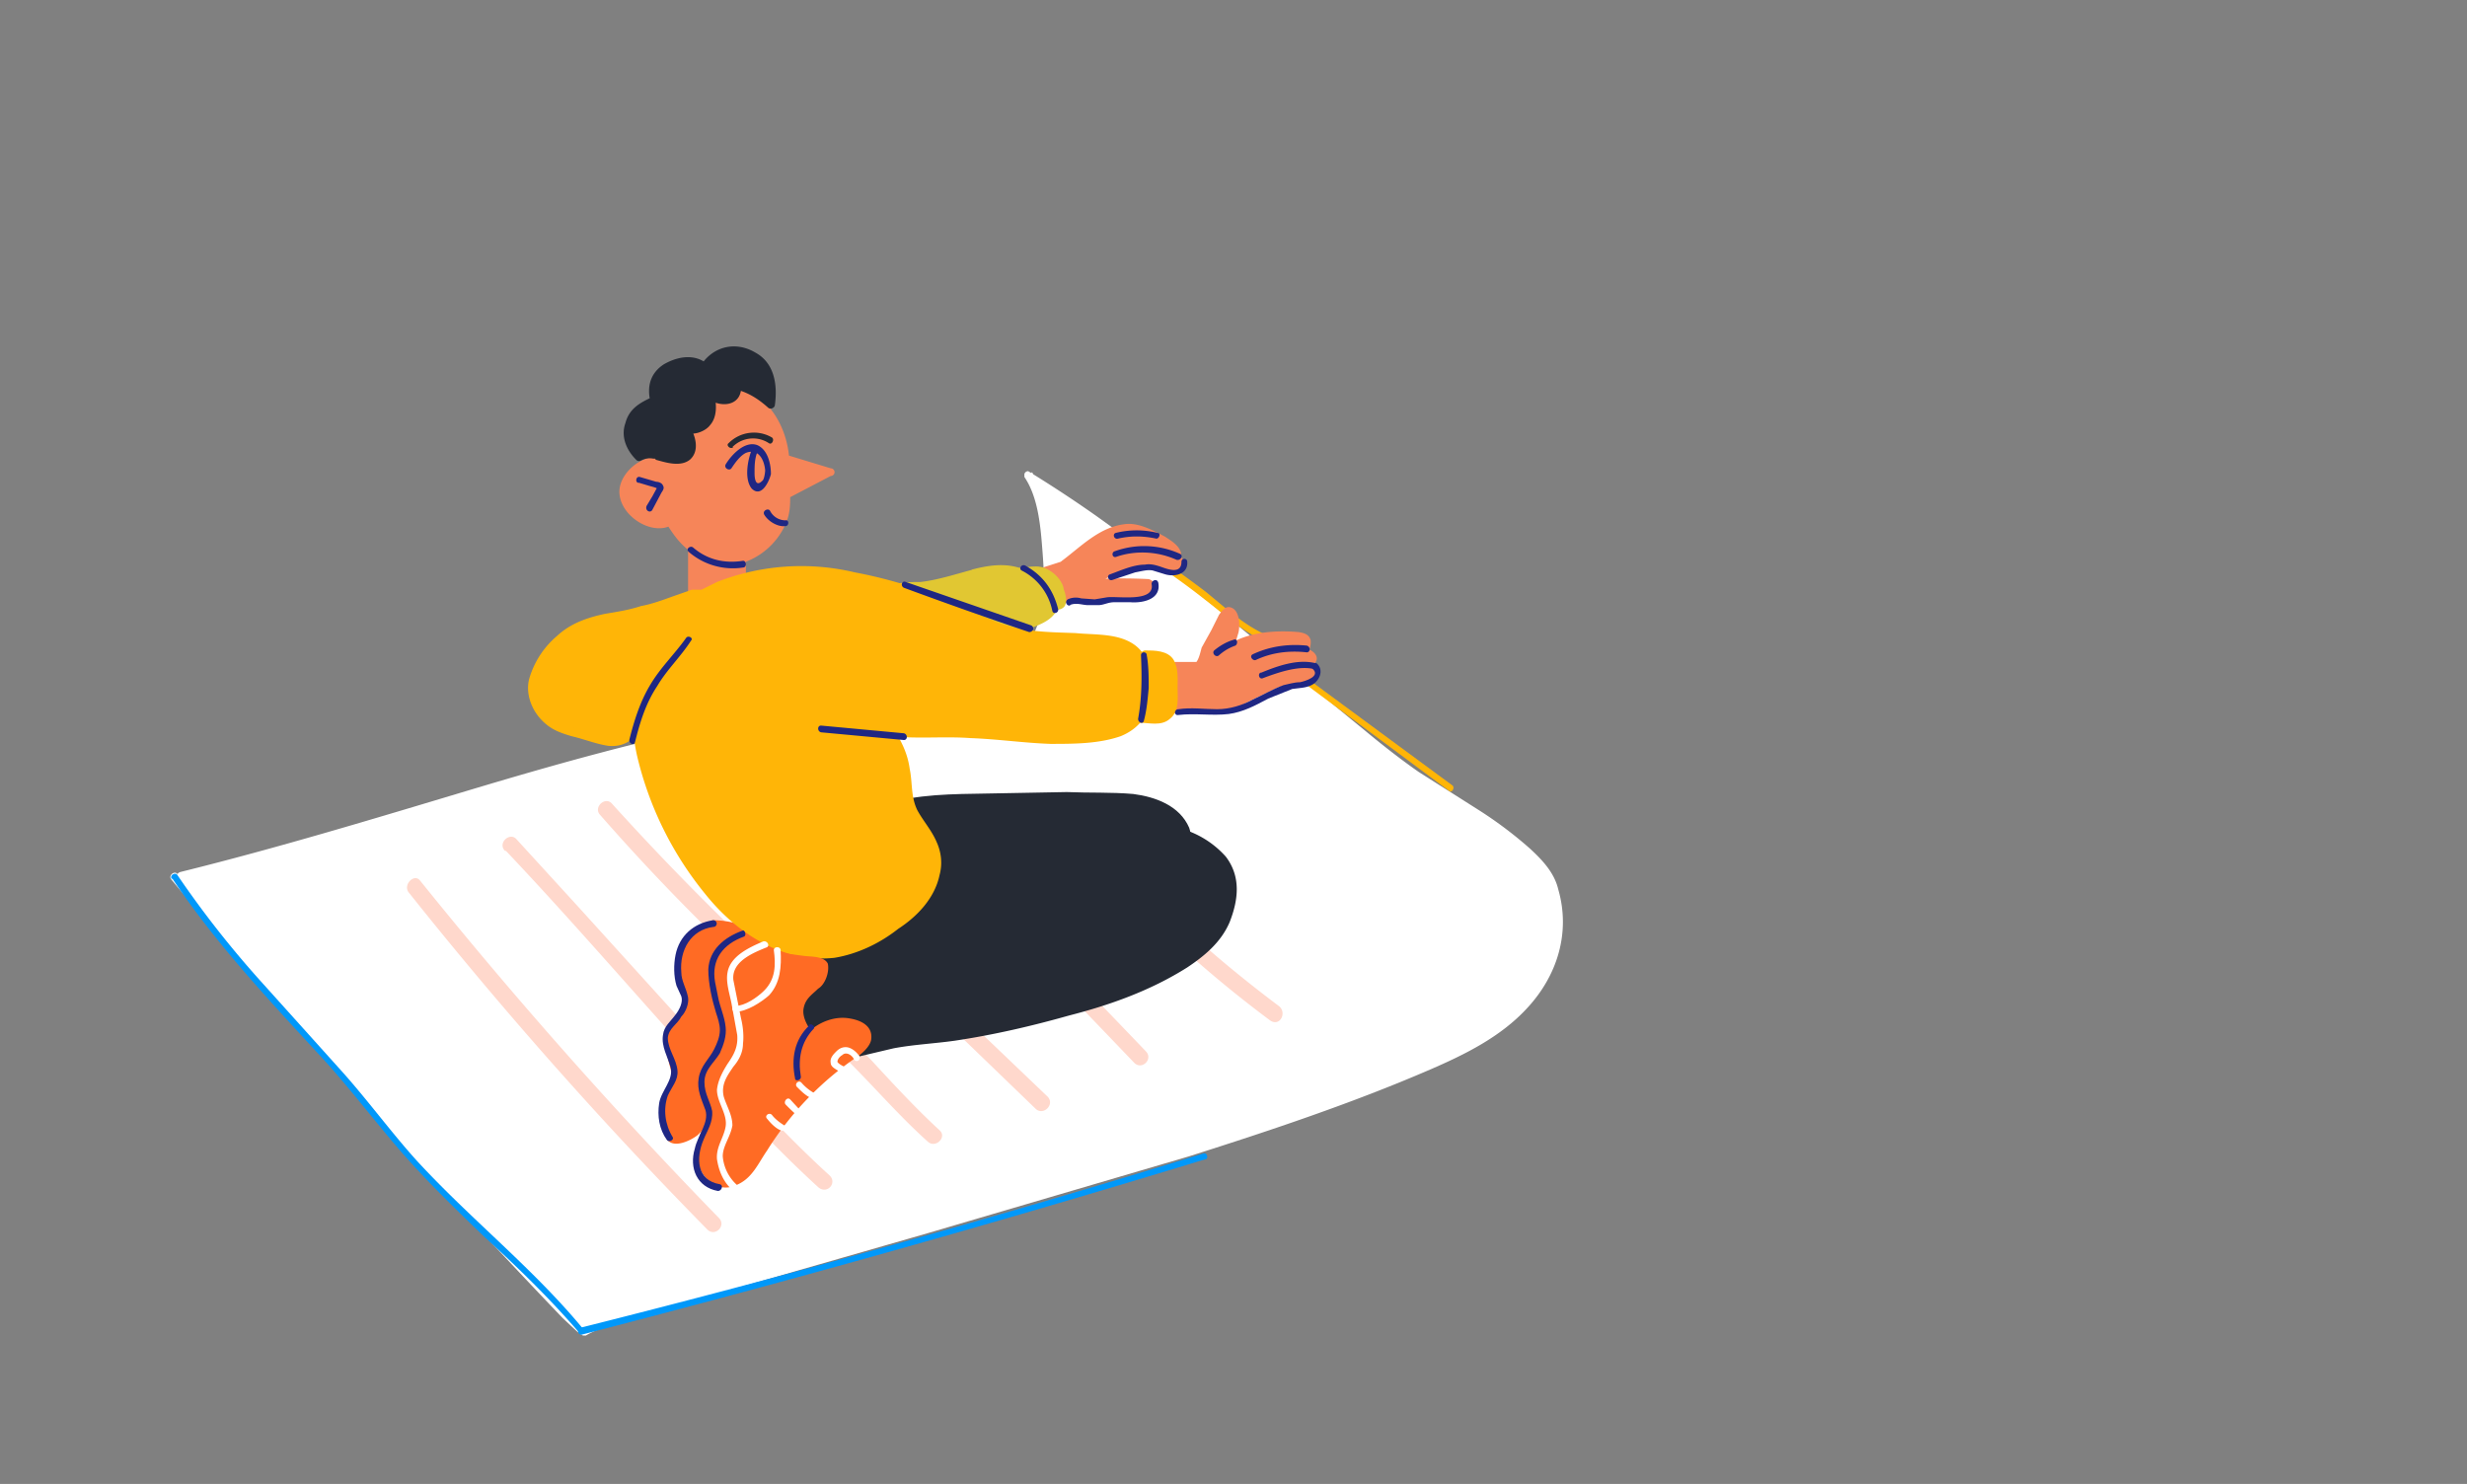 <svg width="256" height="154" fill="none" xmlns="http://www.w3.org/2000/svg">
  <rect width="100%" height="100%" fill="#808080" stroke="none"/>
  <path d="M18.8 91c23-5.6 35.6-11.3 58.6-15.9 6.4-1.3 26.1-5.7 29.3-8 3.1-2.3 2.1-14.6 0-17.9 12.1 7.6 25.8 19.8 36.9 28.7 5.3 4.3 16.2 9.4 17.6 14.2 2.6 8.7-4.2 14.3-9.5 17-4.3 2-14 5.8-18.6 7.3-25.4 8.3-71.2 20.6-72.5 21.8-.4.3-28.3-29.1-42.5-47.2" fill="#fff"/>
  <path d="M18.9 91.4c18.5-4.5 36.4-11.2 55-15.1 6.5-1.4 12.8-2.7 19.2-4.3a141.4 141.4 0 0012.4-3.8c.7-.3 1.4-.6 2-1.3.8-1 1.1-2.3 1.3-3.6a32.2 32.2 0 00-.4-10.5 12 12 0 00-1.3-3.8l-.6.6c9.9 6.2 18.8 13.8 27.8 21.2 3.9 3.2 7.7 6.7 12 9.6 3.8 2.6 8 4.8 11.6 8a9 9 0 013 4.4c.7 2.4.6 4.9-.4 7.2a18 18 0 01-8.8 8.6 222.7 222.7 0 01-24 9.1l-26.2 7.9-25 7.2c-5 1.4-10 2.7-15 4.5-.3 0-.8.2-1.1.5-.3.2.3-.1.3 0 0 0-.1-.2 0 0a3 3 0 00-.5-.5c-1.5-1.3-2.8-2.8-4.2-4.2a707.3 707.3 0 01-37.6-42.4c-.3-.4-1 .2-.6.6a875.7 875.7 0 0040.6 45.5l1.5 1.4.4.3.2.1h.3c1-.6 2.3-1 3.4-1.3l8-2.4 24-6.9 27.2-8c8.5-2.7 16.9-5.5 25-9 3.7-1.6 7.3-3.4 10-6.3 3.2-3.4 4.6-7.9 3.3-12.4-.4-1.7-1.6-3-2.9-4.2a42 42 0 00-5.3-4l-6.3-4c-2-1.4-3.9-2.9-5.7-4.4-9.2-7.5-18.1-15.3-27.8-22.2a133.2 133.2 0 00-7-4.6.4.4 0 00-.4.3v.3c1.5 2.2 1.7 5.4 1.9 8 .2 2.6.3 6-1 8.4-1 1.6-3.3 2-4.8 2.6A374 374 0 0175.7 75c-9.1 1.8-18 4.3-27 7-10 3-19.9 6-30 8.5-.6.2-.3 1 .2.8z" fill="#fff"/>
  <path d="M17.9 91.2c4.6 6.9 10.3 12.9 15.9 19 2.7 3 5.2 6.3 7.8 9.3 2.7 3.1 5.7 6 8.6 8.8 3.5 3.2 6.9 6.5 9.9 10 .2.4.7 0 .4-.4-5.2-6.3-11.7-11.4-17.3-17.5-2.7-3-5.1-6.3-7.8-9.3l-8.1-9a104 104 0 01-8.9-11.3c-.2-.3-.8 0-.6.4z" fill="#0098FA"/>
  <path d="M117.6 57c2.5 1.6 5 3.3 7.4 5.2 2.1 1.6 4.2 3.6 6.8 4.6.3.1.5-.5.1-.7-2.6-1-4.7-3-6.8-4.7a123 123 0 00-7.1-5c-.4-.3-.7.3-.4.5zM135.2 70.8l15.2 11.3c.3.2.6-.4.3-.6l-15.2-11.2c-.3-.3-.6.3-.3.5z" fill="#FFB507"/>
  <path d="M60.4 138.5a1532.6 1532.6 0 0064.7-18.2c.3 0 .2-.7-.2-.6a1248.4 1248.4 0 01-64.7 18.1c-.4.2-.2.8.2.7z" fill="#0098FA"/>
  <path d="M52.5 88.3c8.8 9.3 16.9 19 25.7 28.3 2.2 2.3 4.4 4.5 6.7 6.6.9.8 2-.4 1.2-1.2-4.4-4-8.5-8.5-12.5-12.9L60 94.1l-6.4-7c-.7-.8-2 .4-1.2 1.2zM62.3 84.6a222 222 0 0019.9 20c2 1.8 4.1 3.6 6 5.7 2.7 2.7 5.2 5.6 8.1 8.2.8.7 2-.5 1.2-1.2-2.5-2.3-4.8-4.8-7.2-7.4l-6-5.8a279 279 0 01-20.8-20.7c-.7-.8-2 .4-1.2 1.2zM96.1 104.1l11.4 11c.8.7 2-.5 1.2-1.3l-11.4-10.9c-.8-.7-2 .5-1.2 1.3zM95.7 87.8c2.8 2.5 5.4 5.3 8 8a1961.7 1961.7 0 0114 14.5c.8.8 2-.4 1.2-1.2a1434 1434 0 00-18.5-19c-1.1-1.2-2.2-2.4-3.5-3.5-.8-.8-2 .5-1.2 1.2zM109.2 86.8c4 3 7.7 6.2 11.3 9.6 3.6 3.4 7.4 6.6 11.3 9.5 1 .7 1.8-.8.9-1.5-4-3-7.7-6.1-11.3-9.5-3.6-3.4-7.4-6.6-11.4-9.6-.9-.6-1.7.9-.8 1.5zM42.4 92.6a446.3 446.3 0 0031 35c.8.8 2-.4 1.2-1.2a498 498 0 01-31-35c-.6-.8-1.8.4-1.2 1.2z" fill="#FFD8CC"/>
  <path d="M74 95.8a6.8 6.8 0 00-3 3c-.4.7-.6 1.7-.3 2.5.3 1 .8 1.7.7 2.7 0 1.1-1 1.8-1.7 2.6-.6.8-.7 1.5-.3 2.4.3.8.5 1.5.6 2.3 0 .7 0 1-.3 1.5-.4.6-.6 1.3-.7 2-.1.6 0 3.4.8 3.5 2.5.5 3.9-3 4.4-3.5 1.5-1.5.2-2.1 1.7-3.7a18 18 0 004.4-6.1c.8-2.4 3.3-5 1.3-6.5a16.3 16.3 0 00-7.6-2.7" fill="#FF6B24"/>
  <path d="M73.9 95.6c-1.7.8-3.3 2.4-3.6 4.3-.3 1.3.6 2.3.8 3.6.1 1.5-1.2 2.2-1.9 3.3-.5.8-.3 1.7 0 2.6l.4 1.6c.2.8 0 1.3-.4 2a6.3 6.3 0 00-.1 5c.5 1.3 2.4.5 3.3-.2.5-.5 1-1.1 1.4-1.8.4-.6.9-1.1 1.2-1.7.5-.8.3-1.8.8-2.6.8-1.1 2-2 2.8-3.1.8-1 1.4-2 1.9-3.2.4-1.1 1-2.2 1.6-3.3.4-.9.8-1.9.5-2.8-.2-1-1.2-1.4-2-1.8-2-1-4.3-2-6.6-2-.4 0-.4.7 0 .7 1.9 0 3.8.7 5.5 1.4.7.4 1.7.8 2.2 1.4.7.8.2 2-.2 2.9-.5.8-1 1.6-1.3 2.5a15.4 15.4 0 01-3.8 5.7c-.6.7-1.4 1.3-1.6 2.3l-.1 1c-.1.5-.4.8-.8 1.2l-.8 1.3a6 6 0 01-1.4 1.6c-.6.4-1.7 1-2 .2-.8-1.7-.4-3.5.4-5 .3-.7.3-1.4 0-2.1-.1-1-.9-2.1-.6-3 .4-1.1 1.6-1.7 2-2.7.4-1 .2-2-.2-3-.6-1.3-.5-2.3.3-3.5.7-1 1.6-1.8 2.6-2.3.4-.2 0-.7-.3-.5z" fill="#FF6B24"/>
  <path d="M93.4 90.5c7.5-1.1 14.9-3.9 22.4-4.8 3.3-.4 8.7.7 10.9 3.3 1.7 1.9 1.4 4 .5 6.4-.9 2.4-2.7 3.6-4.8 5a43.6 43.6 0 01-9.3 4c-7.7 2-9.8 2.7-19.1 3.8-2.4.3-11 2.5-13.4 3-1.4.3-2.4-2.6-1.8-4.1.6-1.7-.5-6.2 1-7 2.8-1.3 3 .7 5.5-1 1-.6 3.5-.2 3.7-1.2.2-1.1 3.4-2.7 3.2-3.9-.2-1.2-2.5-2-1.6-3" fill="#252A34"/>
  <path d="M93.5 91c5.7-1 11.2-2.7 16.9-4 2.4-.5 5-1 7.5-1 2.1.1 4.4.6 6.3 1.6 2 1 3.6 2.9 3.2 5.4a8.4 8.4 0 01-3.5 5.9 35.2 35.2 0 01-11.4 5.2c-3.6 1-7.3 2-11 2.6-3.7.7-7.5 1-11.2 1.8l-5.5 1.3c-1.3.3-2.8.8-4.1 1-1 0-1.3-1-1.5-1.8-.2-.9 0-1.5.1-2.4.3-1.6-.1-3.3.2-5 .2-1 .8-1.3 1.8-1.5l2 .2c1 0 1.6-.5 2.4-.9.7-.3 1.6-.2 2.4-.4.6-.1 1-.4 1.3-1 .3-.6.9-1 1.5-1.6 1-.9 2.3-1.9 1.3-3.3-.2-.3-1.6-1.3-1.3-1.7.4-.4-.2-1-.6-.6-1.3 1.6 2 2.2 1.4 3.6-.3.7-1.4 1.4-2 1.8l-.7.8-.5 1c-.5.4-1.8.3-2.4.4-1 .2-1.7 1-2.6 1-.8 0-1.5-.2-2.3-.1-.7 0-1.7.3-2.1 1-1 1.3-.6 3.4-.6 4.9 0 .8-.2 1.5-.3 2.3 0 1 0 1.8.5 2.6.2.7.7 1.4 1.5 1.5.5.1 1.2-.1 1.7-.2l5.3-1.3 5.5-1.3c2.1-.4 4.3-.5 6.4-.8 4-.6 7.9-1.5 11.8-2.6 4.3-1.1 8.5-2.6 12.3-5 1.8-1.2 3.5-2.6 4.4-4.7.9-2.3 1.2-4.7-.4-6.8a9.8 9.8 0 00-5-3 16 16 0 00-6.4-.7c-6 .7-12 2.7-18 4-1.4.4-3 .7-4.5.9-.6 0-.3 1 .2.8z" fill="#252A34"/>
  <path d="M89.4 85c4.7-2.6 9.7-2 14.5-2.3 3.4-.2 7.4 0 9.6 0 1.6 0 6-.2 8 1.5 1.2 1 2.2 2.3 1.3 3.7-.7 1.3-8.4 1.5-9.8 2l-15.6 5c-1.8.5-3.8 1-5.4.1a6 6 0 01-2.1-2.3c-.4-.7-.8-1.4-.8-2.2 0-1.5 1.4-2.7 2.7-3.5" fill="#252A34"/>
  <path d="M89.6 85.3c2.7-1.4 5.7-1.9 8.8-2l8.4-.2h7.1c2 0 4 0 6 .7 1.5.6 4.4 3.5 1.7 4.4-1.6.4-3.4.6-5 .8-1.4.1-2.8.2-4.2.6l-9.4 3-5.3 1.7c-1.5.4-3.2 1-4.7.6-1.6-.4-2.8-2-3.3-3.6-.6-1.8 1-3 2.3-4 .4-.3 0-1-.4-.7-1 .7-2.2 1.6-2.7 2.8-.5 1.3.1 2.7.8 3.8.7 1.1 1.6 2.2 3 2.5 1.3.5 2.9.1 4.2-.3 3.6-1 7.1-2.3 10.7-3.4 2.5-.8 4.9-1.7 7.5-2 2-.3 4-.4 6-.8.5-.2 1.3-.3 1.8-.7.7-.6.8-1.8.5-2.6-1-2.3-3.5-3.2-5.8-3.5-2.3-.2-4.6-.1-6.9-.2l-10.9.2c-3.7.1-7.3.4-10.7 2.2-.4.3 0 1 .5.7z" fill="#252A34"/>
  <path d="M108 59.4s-.2 0-.2.2h.1l1.3 3 2.2-.7.3-.1c-.2-1.2-.3-2.3-1-3.3-.8.4-1.7.7-2.7.9z" fill="#F68559"/>
  <path d="M108 59c-.3 0-.5.2-.6.4a.4.4 0 000 .5h.1a.5.5 0 00.6.1.4.4 0 00.2-.6c-.2-.6-1-.1-.8.4l1.4 3a.4.4 0 00.5.1l2.4-.7a.4.4 0 00.3-.5c-.2-1.2-.3-2.4-1-3.4a.4.4 0 00-.4-.2l-2.8.9c-.5 0-.3 1 .2.8 1-.2 1.9-.5 2.8-.9l-.5-.2c.6 1 .7 2.1.8 3.2l.3-.5-2.4.7.5.2-1.3-3c-.2-.5-1 0-.7.5l.1-.6.4.1v.5c.5-.2.3-1-.2-.8zM108 59.6z" fill="#F68559"/>
  <path d="M107.6 59.8a.4.4 0 00.5.2h.1l.1-.2v-.2-.2l-.3-.2h-.3a.4.4 0 00-.1.6v-.2l.7-.2a.4.4 0 00-.5-.2.4.4 0 00-.3.3v.3zM125.7 69.1H121l-.3.7c-.1-.3-.4 0-.5.3-.1 1 0 2 .2 3l.2.3c.2.1.3.2.5.1h4.2l.3-4.4z" fill="#F68559"/>
  <path d="M125.7 68.7H121a.4.4 0 00-.4.2l-.3.8.7-.2c-.4-.4-1-.2-1.1.4-.4.9-.2 2.3 0 3.2.3.8.9.9 1.7.9 1.2 0 2.5-.2 3.7-.1a.4.4 0 00.4-.4l.3-4.4c0-.5-.9-.5-.9 0 0 1.5 0 3-.2 4.4l.4-.5-3.6.1c-.2 0-.6.1-.8-.1-.2-.1-.2-.7-.3-.9 0-.3-.2-2 .1-2l-.4-.1h.1a.4.4 0 00.7-.1l.3-.8-.4.4h4.6c.5 0 .5-.8 0-.8zM72.5 58a6.8 6.8 0 006.3-1c1.8-1.3 2.9-2.9 2.7-5v-.6c1.8-1 2.5-1.2 4.5-2.4-2.2-.8-4.5-1.4-4.5-1.4-.7-8.2-10.6-10.7-13.2.3-1-.2-2.8.9-3.3 2-.4.7-.6 2.6 1.3 3.7.6.4 1.9 1.4 3.2.5 0 0 1.4 2.2 2.3 2.7.2.1 0 .6 0 .8l.1.4-.1 3.7h.4l4.8.4v-4" fill="#F68559"/>
  <path d="M72.4 58.4a7.4 7.4 0 009.2-4.2c.4-1 .4-1.9.4-2.8l-.2.3 4.4-2.3a.4.4 0 000-.8l-4.6-1.4.3.4c-.2-2.8-1.6-5.7-4.2-7a6 6 0 00-7 1.5 12.3 12.3 0 00-2.8 5.7l.4-.4c-2-.1-4.3 2-4 4 .3 2.3 3.4 4.2 5.4 3.1l-.5-.1c.5.8 1.1 1.7 1.9 2.4.2.2.3.2.3.4v4.5a.4.4 0 00.4.4c1.7 0 3.5.3 5.2.4a.4.4 0 00.4-.4v-4c0-.5-.8-.5-.8 0v4l.4-.4c-1.7-.2-3.5-.5-5.2-.4l.4.4.1-3.5c0-.5.2-1.3-.2-1.7-.5-.5-1-.9-1.4-1.5l-.8-1a.4.4 0 00-.6-.2c-1.6.8-4.1-1-4.2-2.7 0-1.5 1.8-3 3.2-2.8a.4.4 0 00.4-.3c.8-3.3 2.9-7.4 6.9-7 3.3.2 5.2 3.5 5.5 6.6a.4.4 0 00.3.4l4.5 1.4v-.8L81.3 51a.4.4 0 00-.3.4l-.1 2.1c-.3 1-1 2-1.8 2.7a6.5 6.5 0 01-6.5 1.3c-.6-.2-.8.7-.3.9z" fill="#F68559"/>
  <path d="M118.7 68c.8 0 2 0 2.6.6.6.5.4 2 .4 2.9 0 .8.2 2-.4 2.6-.8 1-1.9.5-3.1.4" fill="#FFB507"/>
  <path d="M118.7 68.4c.8 0 2.1 0 2.5.8.3.7.1 1.5.1 2.2 0 .8.2 2-.4 2.5-.7.6-1.9.2-2.7.2-.6 0-.6.8 0 .9 1 0 2.3.4 3.2-.4 1-.8.8-2.1.8-3.2 0-1 .1-2-.4-2.9-.6-1-2-1-3-1-.6.1-.6 1 0 1z" fill="#FFB507"/>
  <path d="M101 59.5L97 60.7c-.7.1-4.6.2-4.9 1-.2.6 2.8 1.2 3.3 1.6 1.8 1.8 1.6 2.8 4 3 1.7.3 2.2.8 3.7 0 1-.6 6.3-2 6.3-3.3 0-.7-.5-1.4-1-2-1-1-2.2-1.7-3.5-2a9 9 0 00-3.8.5z" fill="#E1C732"/>
  <path d="M101 59.1c-1.9.5-3.7 1.1-5.5 1.3-1 0-2.6 0-3.5.6-1 .7-.1 1.4.6 1.7l1.8.7c.6.2 1 .7 1.5 1.3 1 1 1.6 1.8 3 2l2.4.5c.8 0 1.3-.3 2-.6 1-.6 2.3-.9 3.4-1.3 1-.4 2.2-.8 2.8-1.7 1-1.3-1.1-3.1-2-3.8-2.1-1.5-4.3-1.3-6.6-.7-.5.2-.3 1 .2.8 2-.5 3.9-.8 5.7.5.7.5 2.9 2.2 1.7 3-1.6 1.2-3.7 1.6-5.5 2.4-.5.2-1 .5-1.5.5-.7 0-1.4-.2-2-.3-.7-.1-1.3-.2-1.9-.7l-1-1a4.8 4.8 0 00-2.2-1.8l-1.5-.6c-.2 0-.3-.2-.5-.3.4.3-.2.2 0 .2l.4-.2c1-.3 2.3-.3 3.5-.4 1.6-.2 3.2-.8 4.8-1.3.6-.1.3-1-.2-.8z" fill="#E1C732"/>
  <path d="M105.2 59.5c1 0 2-.5 3-.2.8.3 1.3 1 1.8 1.6l.2 1.8c-.8.4-2-.3-2.7 0" fill="#E1C732"/>
  <path d="M105.2 59.9c1 0 2-.5 3-.2.6.3 1.3 1 1.5 1.7v1.1c.2-.2-.1 0-.3-.1-.7 0-1.3-.3-2-.2-.6 0-.4 1 .2.8.7-.1 2.1.7 2.8 0 .4-.4.2-1.3 0-1.8-.1-.8-.8-1.6-1.5-2-1.2-.8-2.5-.2-3.7-.2-.6 0-.6.9 0 .9z" fill="#E1C732"/>
  <path d="M92.4 76c1 1.5 1.6 3.2 1.8 5 0 .7 0 1.4.2 2.1.4 2 2.2 3.4 2.7 5.4.7 2.5-1 5-3 6.7-2.3 2-5.3 3.7-8.4 3.8-2.8.2-5.5-.8-7.8-2.4a23.2 23.2 0 01-5.8-6 38.2 38.2 0 01-4.5-8.6 20 20 0 01-1.3-11l2.3-1.7c-1.5 1.4-1.7 6.2-3.5 7.3-1.8 1-3.9-.3-6-.7a5 5 0 01-3.9-4c-.2-1.5 1.3-4.7 3.8-6.3 2-1.3 4.3-1.4 7.6-2.2 2.1-.5 4.1-1.8 6.4-1.8a17.7 17.7 0 019.7-2.4c6.1 0 12.3 2 18 4.6 1.4.6 2.7 1.3 4.2 1.7 1.3.3 2.6.4 4 .5l4.4.2c1.8.1 3.7.3 4.8 1.7a5 5 0 011 2.9c0 1.3-.2 2.7-1 3.8-1 1.2-2.6 1.7-4.2 1.9-4.9.7-9.9-.3-14.8-.4h-5.4c-2.8-.2-5.5-1-8-2.1" fill="#FFB507"/>
  <path d="M92 76.2c.7 1 1.2 2 1.5 3.2.3 1.2.2 2.4.4 3.5.4 2.1 2.1 3.5 2.8 5.4.7 2.5-1 4.8-2.7 6.4a15 15 0 01-6.2 3.6c-5 1.3-9.8-1.4-13-5a35 35 0 01-8.3-17V74v-2.3c0-.5 0-.3.2-.6l.8-.6 1.3-1-.5-.6c-.9.9-1.2 2.3-1.6 3.5-.3 1.2-.6 3-1.8 3.7-1 .7-2.3.3-3.4 0l-3-.9c-1.5-.5-3-2.3-2.8-4A7.5 7.5 0 0158 67c1.3-1.4 3-2 4.8-2.4 2-.4 4-.7 6-1.5l2.9-1c.6 0 1.2 0 1.8-.3 8.1-4.4 18.1-1.5 26 2 2.1.9 4 2 6.3 2.3 2.4.4 4.8.4 7.2.6 1.8 0 4.3.2 5.2 2.1.9 1.9.7 4.8-1 6.1-2 1.5-5 1.4-7.2 1.4-2.7 0-5.4-.3-8.1-.5-2.7-.2-5.4 0-8.2-.2-2.7-.2-5.4-.8-7.9-2-.5-.2-.9.6-.4.8a24 24 0 007.1 2c2.7.3 5.5 0 8.2.2 2.8.1 5.5.5 8.3.6 2.4 0 5 0 7.3-.8 1.7-.7 2.9-2 3.1-4 .3-1.9 0-4.3-1.7-5.5-1.7-1.2-4.1-1-6.1-1.2-2.8-.1-5.6-.1-8.3-1.2l-7-3a47 47 0 00-7.6-2.1 24 24 0 00-14.3 1l-1.6.8h-1l-2 .7c-1.1.4-2.2.8-3.3 1-1.2.4-2.5.6-3.7.8-1.9.4-3.6 1-5 2.3a9.2 9.2 0 00-2.9 4.5c-.4 1.7.4 3.5 1.7 4.6.8.7 1.7 1 2.7 1.3 1.3.3 2.5.8 3.8 1 2 .2 3.1-1 3.8-2.7.6-1.6.8-3.8 2-5.1.4-.4 0-1-.5-.7l-1.2 1c-.4.2-1 .5-1.2.9-.3.4-.3 1-.3 1.5a20.3 20.3 0 00.4 6.1 35.5 35.5 0 007.1 14.4c3.2 4 8 7.2 13.4 6.6 2.4-.4 4.7-1.5 6.6-3 2-1.3 3.8-3.2 4.3-5.6.3-1.1.2-2.3-.3-3.4-.5-1.2-1.4-2.2-2-3.3-.7-1.4-.5-2.9-.8-4.3-.2-1.5-.8-2.8-1.6-4-.3-.5-1 0-.8.4z" fill="#FFB507"/>
  <path d="M75.9 48.6c.4-.6.9-1.3 1.5-1.6 1.3-.5 1.9.7 2 1.8 0 .2-.1 1-.3 1.1-.8.8-.8-.6-.8-.8 0-.7 0-1.5.3-2.2.1-.4-.5-.6-.6-.2-.4 1-.8 3 0 4 1 1 1.8-.7 2-1.5 0-1-.3-2.5-1.4-3-1.3-.5-2.7 1-3.3 2-.2.4.4.7.6.4zM79.3 53.4c.4.7 1.4 1.3 2.2 1.2.4 0 .4-.7 0-.6a1.8 1.8 0 01-1.6-1c-.2-.3-.8 0-.6.4zM66.3 50.1l1 .3c.3.1.9.2 1 .4v-.4l-.6 1.1-.6 1c-.2.5.4.8.6.4l.9-1.7c.1-.2.4-.5.2-.8-.1-.3-.5-.4-.7-.4l-1.7-.5c-.4-.1-.5.5-.2.6zM71.2 66.2c-1.2 1.7-2.7 3.1-3.8 5-1 1.7-1.6 3.6-2.1 5.6 0 .4.5.6.6.2.5-2 1.1-4 2.3-5.8 1-1.7 2.4-3 3.5-4.7.3-.3-.3-.6-.5-.3zM71.5 57.3a7 7 0 005.6 1.6c.4 0 .4-.7 0-.7-1.9.3-3.7-.1-5.2-1.4-.3-.2-.8.2-.4.5zM93.8 61a512 512 0 0013 4.6c.4 0 .6-.5.2-.7l-13-4.5c-.4-.2-.6.4-.2.6zM118.4 68c.1 2.3.1 4.4-.3 6.6 0 .4.5.6.6.2.3-1.1.4-2.3.5-3.4 0-1.1 0-2.3-.2-3.4 0-.4-.6-.4-.6 0zM106 59.2a6 6 0 013.2 4.2c.1.4.7.2.6-.2-.5-2-1.6-3.5-3.4-4.5-.4-.2-.7.3-.4.5zM93.8 76.1l-8.6-.8c-.4 0-.4.6 0 .7l8.6.8c.4 0 .4-.6 0-.7z" fill="#1F2783"/>
  <path d="M84 107.4c1-1 3-1.7 4.4-1.3.9.2 1.5.4 1.6 1.2.1.4.1.7-.1 1-1.5 2-4 3.2-5.8 5a34 34 0 00-5.9 7.7c-.5 1-1.7 2-2.8 2-1.2 0-2.6-1.4-2.7-2.6-.2-1.1.1-2.3.5-3.4.3-.6 1.1-.4.5-1.4-.6-.8-1-1.7-1.3-2.7-.7-2.2 3.3-3.8 2.6-6-.2-.7-1-1.2-1.3-1.9-.8-1.3.2-2.9 1.3-4 2-2 .4-1.3 1.7-2 1-.4 4 .3 4.5.3 1 0 3.3.3 4 .5.7.3.2 1.6-.1 2.3l-1.2 1c-1.3 1.4-1 2.7.1 4.3" fill="#FF6B24"/>
  <path d="M84.2 107.6c1.1-1 2.7-1.6 4.2-1.2.7.2 1.4.5 1.4 1.3 0 .7-1.1 1.5-1.6 2l-3.3 2.4c-1 1-2.1 2-3 3.2-1 1-1.7 2-2.5 3.1-.8 1.3-1.5 3-2.8 3.8-.6.4-1.3.6-2 .2-.7-.3-1.3-1-1.5-1.7-.3-.7-.1-1.6 0-2.3l.4-1c.2-.5.3-.4.5-.7.6-.8-.5-1.8-.8-2.5-.5-1.3-.7-2.1 0-3.3 1-1.2 2.8-2.6 2-4.4l-1-1.4c-.7-.9-.5-1.8 0-2.6.6-1 1.7-1.6 2.1-2.6l.1-.4c-.1.2.4-.2.6-.2.9-.3 2 0 3 .1l2.4.3c.7 0 1.3.2 2 .3l.6.1c.4.3.2.7.1 1-.2.7-.6 1-1.1 1.5-.5.4-.8.8-1 1.3-.6 1.3 0 2.6.7 3.7.3.3.8 0 .6-.4-.5-.7-1.1-1.7-.9-2.6.2-1 .9-1.4 1.5-2 .7-.4 1.2-1.7 1-2.6-.4-.8-1.8-.7-2.5-.8l-3-.4c-1.2-.1-4-.8-4.6.6-.4 1-1.3 1.5-1.9 2.3-.8 1.1-1.2 2.5-.3 3.7.4.6 1.2 1.2 1.2 2 0 .6-.4 1.1-.7 1.6-.7.8-1.5 1.6-2 2.6-.4 1.1.3 2.4.8 3.4.2.3.7 1 .6 1.3l-.4.4c-.4.6-.6 1.5-.7 2.2-.2 1.3 0 2.5 1 3.5 1 .9 2 1.1 3.2.5 1.5-.7 2.1-2.2 3-3.5a32.8 32.8 0 019.6-9.9c.5-.4 1.1-1 1.2-1.6.2-1.4-1-2-2.2-2.2-1.6-.3-3.3.4-4.4 1.5-.3.3.1.7.4.4z" fill="#FF6B24"/>
  <path d="M77 96.6c-1.9.7-3.4 2-3.5 4 0 1.5.4 3.2.8 4.5.2.6.4 1.2.4 1.8 0 .7-.3 1.4-.6 2-.5 1-1.4 1.7-1.6 3-.2 1.2.3 2.2.7 3.3.4 1.3-.8 2.6-1.1 4-.6 2 .2 4 2.4 4.4.4 0 .6-.6.2-.7-2.4-.4-2.5-2.7-1.7-4.6.4-1 1-1.8.9-3-.2-1-.8-1.8-.8-3 0-1.3 1-2 1.6-3 .4-.9.7-1.8.6-2.7-.1-1.1-.6-2.1-.8-3.2l-.3-1.5c-.4-2.3.8-3.9 3-4.7.3-.1.1-.8-.2-.6z" fill="#1F2783"/>
  <path d="M82.7 112.8c.5.5 1 1 1.6 1.2l.2-.6h-.1c-.4-.1-.6.5-.2.6h.1c.4.1.6-.4.3-.5a5 5 0 01-1.4-1.1c-.3-.4-.8.1-.5.4zM81.5 114.6A17.4 17.4 0 0083 116a.3.3 0 00.3-.3v-.2c-.2-.5-.8-.1-.6.2v.1l.5-.4-1.2-1.3c-.3-.3-.7.2-.5.5zM79.6 116.1c.4.5.9 1 1.4 1.2.4.2.7-.4.4-.5-.5-.3-1-.7-1.3-1.1-.3-.3-.8.1-.5.4zM87.6 110.7c-.2-.1-.6-.3-.7-.5 0-.3.3-.6.5-.7.4-.4 1 0 1.2.4a.3.3 0 00.6-.2.4.4 0 00-.2-.3c-.3-.3-.7.2-.4.4v-.1l.5-.2c-.3-.4-.7-.7-1.1-.8-.5-.1-.9.1-1.2.4-.3.3-.7.7-.6 1.2 0 .5.7.7 1 1 .4.3.7-.3.4-.6zM76.5 123a4.5 4.5 0 01-1.5-3c0-1.1.8-2 1-3.2 0-1.1-.6-2-.9-3-.3-1.3.4-2.2 1-3.1.6-.7 1-1.5 1-2.4.1-.8 0-1.8-.2-2.6l-.8-4c-.2-1.9 2-2.8 3.5-3.4.3-.2 0-.7-.4-.6-1.4.6-3.4 1.5-3.7 3.2-.2 1 .2 2.2.4 3.2l.6 3.3c.1 1.2-.3 2-1 3-.5.8-1 1.7-1.1 2.7 0 1.3 1.1 2.5.9 3.8-.2 1.2-1 2.1-.9 3.4.2 1.3.7 2.4 1.6 3.2.4.3.8-.2.5-.5z" fill="#fff"/>
  <path d="M76 46.4a3 3 0 013.8-.4c.3.2.6-.4.3-.6a3.7 3.7 0 00-4.5.6c-.3.2.2.7.5.4zM68.2 47.3c1 .3 2.6.7 3.2 0 .7-.8.4-2 0-2.8.2.2 1.1-.1 1.4-.2 1.1-.4 1.2-2.2.9-3.2 1.5 1 3 .4 2.7-1.1 1.4.3 2.6 1 3.6 2 .5-3.4-1-4.9-2.7-5.4-1.8-.6-3.2 0-4.2 1.5-1.1-1-2.5-.8-4 .2-1.2.7-1.5 2-1.2 3.3-.8.4-1.9.6-2.5 2.1-.7 1.7.3 3.1 1 3.7.6-.3 1-.3 1.5-.2" fill="#252A34"/>
  <path d="M68 47.7c1.1.3 2.6.8 3.6 0 1-.9.6-2.4 0-3.4l-.5.5c.7.5 2.1 0 2.6-.7.7-.8.7-2.1.4-3.2l-.6.5c1.4 1 3.6.7 3.4-1.5l-.6.5c1.3.3 2.4 1 3.4 1.9.2.2.6.1.7-.2.3-2.1 0-4.4-2-5.5-2-1.2-4.3-.7-5.6 1.2l.5-.1c-1.3-1-3-.7-4.4.1-1.4.9-1.8 2.3-1.4 3.9l.2-.5c-1.3.6-2.4 1.2-2.8 2.7-.5 1.4.1 2.8 1.1 3.8a.4.4 0 00.5.1c.4-.2.8-.3 1.3-.2.5 0 .8-.8.2-.8-.6-.1-1.2 0-1.8.2l.4.1c-1-.9-1.3-2.2-.7-3.4.5-1 1.3-1.3 2.3-1.8a.4.4 0 00.2-.4c-.4-1.4 0-2.4 1.2-3 1.1-.7 2.3-.8 3.3 0 .2 0 .5 0 .6-.2 1.1-1.6 3-2 4.6-.9 1.5 1 1.7 2.8 1.4 4.5l.8-.2c-1-1-2.4-1.8-3.7-2.2-.3 0-.6.2-.6.4.2 1.5-1.2 1.4-2.1.8-.3-.2-.7.1-.6.5.1.6.2 1.4 0 2a1.1 1.1 0 01-.7.7c-.2 0-.8.3-1 .2a.4.4 0 00-.6.6c.4.8.8 2.3-.5 2.5-.7.2-1.5-.1-2.2-.3-.5-.2-.7.6-.2.8z" fill="#252A34"/>
  <path d="M74 95.5c-2 .3-3.5 1.6-3.9 3.6-.2 1-.2 2.2.1 3.2l.5 1.1c.2.6-.2 1.4-.6 1.9-.5.7-1.2 1.2-1.3 2.1-.2 1.2.5 2.3.8 3.4.3 1.3-1 2.4-1.2 3.7-.2 1.3 0 2.7.8 3.8.2.3.8 0 .6-.3-.8-1.3-1-2.9-.5-4.3.4-.9 1.1-1.6 1-2.6-.1-1.2-1-2.2-1-3.4.1-1 1-1.4 1.4-2.2.5-.5.8-1.4.7-2-.2-1-.7-1.7-.7-2.6-.2-2.3 1-4.4 3.3-4.7.5 0 .5-.7 0-.7zM84 106.4c-1.6 1.5-1.9 3.5-1.5 5.5 0 .4.7.2.6-.2-.3-1.8 0-3.5 1.3-4.9.3-.2-.2-.7-.5-.4z" fill="#1F2783"/>
  <path d="M76.3 105c1.2 0 2.7-1 3.5-1.7 1.2-1.3 1.3-3 1.2-4.7 0-.4-.7-.4-.7 0 .2 1.5.2 3-1 4.2-.7.7-2 1.6-3 1.6-.4 0-.4.6 0 .6z" fill="#fff"/>
  <path d="M125.9 69.2c1.1-2 2.9-2.6 5-3 .8-.1 3.7-.2 4.3 0 .7.2.2 1.6-.1 1.8-.6.4-2 0-2.6-.3a2.9 2.9 0 00-2.7.3 7 7 0 014.6-.4c.5 0 1.8.3 1.8.8 0 .4-1.1.9-1.6 1l-1.3-.2c-1.1-.1-2.2.1-3.2.7l3.1-.5c.8 0 3.3-1 3 .7 0 .7-1.9.5-2.5.6-1 0-2 .7-3 1.1-1.6.7-1.4.8-3.1 1.6-1 .5-2.7-.1-2.8-.3 0 0 .6-2.2.6-3.4" fill="#F68559"/>
  <path d="M126.2 69.4c1.7-2.5 4.8-2.9 7.5-2.9.4 0 1.3-.1 1.4.3.1.2-.1.7-.3.8-.2.3-.8.1-1 0-.8 0-1.4-.4-2-.5a3.4 3.4 0 00-2.4.7V68a.4.4 0 00.2.4.4.4 0 00.4 0c1.2-.7 2.6-.8 4-.6l1 .2.6.2c.2.2.2 0-.1.3-.9.6-1.8.2-2.8.2-1 0-2 .2-2.8.8a.4.4 0 00.4.7l3.3-.5c.6 0 1.4-.4 2-.2.3.1.3.4 0 .5-.4.2-1 .1-1.3.2a6 6 0 00-2.6.6l-2.6 1.3c-.9.5-1.7 1-2.7 1l-1.3-.4c.2 0 0 .5.2 0v-.4c.3-1 .4-1.8.5-2.7 0-.6-.8-.6-.9 0 0 1-.2 2-.4 2.9-.1.4-.2.8.3 1 1.6 1 3.3.1 4.8-.7l2.9-1.4c1-.4 1.8-.3 2.9-.5.6 0 1.2-.2 1.3-1a1.1 1.1 0 00-.8-1.2c-.7-.2-1.5 0-2.2.1l-3.7.6.4.8c.7-.5 1.6-.7 2.5-.7.7 0 1.3.3 2 .1.7-.1 2-.7 1.7-1.5-.3-.8-1.7-1-2.4-1.1a7.7 7.7 0 00-4.7.6l.5.7c1.2-.8 2.1-.2 3.4 0 .6.2 1.5.4 2-.2a2 2 0 00.6-1.7c-.2-.6-.7-.7-1.2-.8-3.4-.3-7.4.2-9.3 3.3-.3.4.4.9.7.4z" fill="#F68559"/>
  <path d="M124.1 69.4c.7-.5.7-1 1-1.8.2-.8 1.2-2.2 1.5-3 .2-.4.4-1 .9-1.1.6-.1.6.7.7 1.3 0 .6-.2 1.1-.5 1.6-.1.4.2 2 0 2.3" fill="#F68559"/>
  <path d="M124.4 69.7c.8-.7.8-1.6 1.3-2.5l1.4-2.5.2-.6c.5-.2.4.4.4.6 0 .7-.3 1.1-.4 1.7-.2.7.2 1.5 0 2.2-.1.5.7.8.9.2v-1.3-.8l.3-1c.2-.7.2-2.6-1-2.7-.4 0-.7.4-1 .8l-.8 1.6-1 1.8c-.2.7-.3 1.4-.9 1.9-.4.4.2 1 .6.6zM110.5 58.6l3.7-2.8c.8-.7 3-1.4 4-.9.4.3 3.9 1.5 4 2.7 0 .3-1.3-.3-1.6-.5-1-.4-1.5-.4-2.6-.2a7.2 7.2 0 011.1 0c1.1 0 2.2.4 3 1l.4.7c0 .2-.2.3-.3.4-.3.3-.9.2-1.3 0l-1.2-.5c-.7-.2-1.3 0-2 0-1.3.4-2.7 1-4 1.7v.3a47.5 47.5 0 015.7 0l.1.2v.4c-.3.7-.7.7-1.5.7s-1 .2-1.8.1c-1.1-.2-2 1-4.3 0" fill="#F68559"/>
  <path d="M110.7 59l3.8-3c.9-.5 2.3-1 3.4-.7a14.1 14.1 0 013.6 2l.3.3.3-.3c-.3 0-1-.4-1.2-.5a4 4 0 00-1.8-.4c-1.1 0-2.3.3-3.3.7-.5.2-.1 1 .3.8 1.4-.5 2.8-.8 4.2-.4l1.1.5.4.3c0 .4-.2.6-.6.4-.6-.2-1-.6-1.7-.7-1.3-.2-2.7.4-3.9.9-.8.3-2 .6-2.3 1.5a.4.4 0 00.2.5h.2l4.1-.2c.4 0 1.8 0 1 .6-.3.2-1.1.2-1.5.2l-2.3.1c-1 .3-2 .3-3-.1-.5-.2-.7.6-.2.8 1.3.6 2.3.4 3.7 0 1.1-.2 2.6.3 3.7-.2.8-.5 1-1.7 0-2a55.5 55.5 0 00-5.6 0l.5.5c.1-.5 1.5-.9 2-1 .9-.4 2-.8 3-.8s3 1.7 3.7.2c.5-1.2-1.3-2-2.1-2.3a7 7 0 00-4.8.4l.3.8c.9-.4 2.2-.8 3.2-.7 1 .1 1.6.8 2.5 1 .6 0 .8-.5.6-1-.3-.7-1-1.1-1.6-1.5-1.3-.7-2.8-1.5-4.2-1.3-2.6.3-4.5 2.3-6.5 3.8-.4.3 0 1 .5.7z" fill="#F68559"/>
  <path d="M122.3 74.2c1.7-.2 3.5.1 5.2-.1 1.5-.2 2.8-.9 4.1-1.6l2.5-1c.7-.1 1.4-.1 2-.4.8-.4 1.3-1.5.6-2.2-.3-.3-.8.2-.5.5.9.8-.8 1.3-1.3 1.4-.6 0-1.2.2-1.7.3-1.1.4-2.1 1-3.2 1.5-1.1.6-2.4 1-3.7 1-1.3 0-2.7-.2-4 0-.5 0-.5.7 0 .6z" fill="#1F2783"/>
  <path d="M136.4 68.8c-1.8-.4-3.8.3-5.5 1-.4 0-.3.7.1.6 1.6-.6 3.6-1.3 5.2-1 .4.1.6-.5.2-.6zM135.6 67c-2-.2-3.9.1-5.6.9-.4.2 0 .7.3.6 1.7-.8 3.5-1 5.3-.8.4 0 .4-.6 0-.7zM128 66.4c-.7.2-1.4.6-2 1.1-.3.3.2.8.5.5a5 5 0 011.7-1c.3-.2.2-.8-.2-.6zM111 62.8c.7-.3 1.3 0 1.9 0h1.1c.5 0 1-.3 1.6-.3h1.7c1.3.1 3.2-.3 2.9-2-.1-.5-.7-.3-.7.1.4 2-3.7 1.2-4.7 1.4l-1.2.2-1.4-.1a2 2 0 00-1.4.1c-.4.3 0 .8.3.6zM115.4 60.2l2.4-.8c.6-.1 1.2-.3 1.8-.2l1.3.4c1 .3 2.4 0 2.3-1.3 0-.4-.6-.4-.6 0 0 1.4-1.6.7-2.2.5-.6-.2-1.1-.3-1.6-.2-1.2 0-2.5.6-3.6 1-.4.1-.2.7.2.6z" fill="#1F2783"/>
  <path d="M115.8 57.8c2-.7 4.3-.6 6.3.3.4.1.7-.4.4-.6a9 9 0 00-6.8-.3c-.4.1-.3.7.1.6zM120.1 55.3a9 9 0 00-4.3 0c-.4.1-.2.7.2.6 1.3-.3 2.6-.3 4 0 .3 0 .5-.6.1-.6z" fill="#1F2783"/>
</svg>
